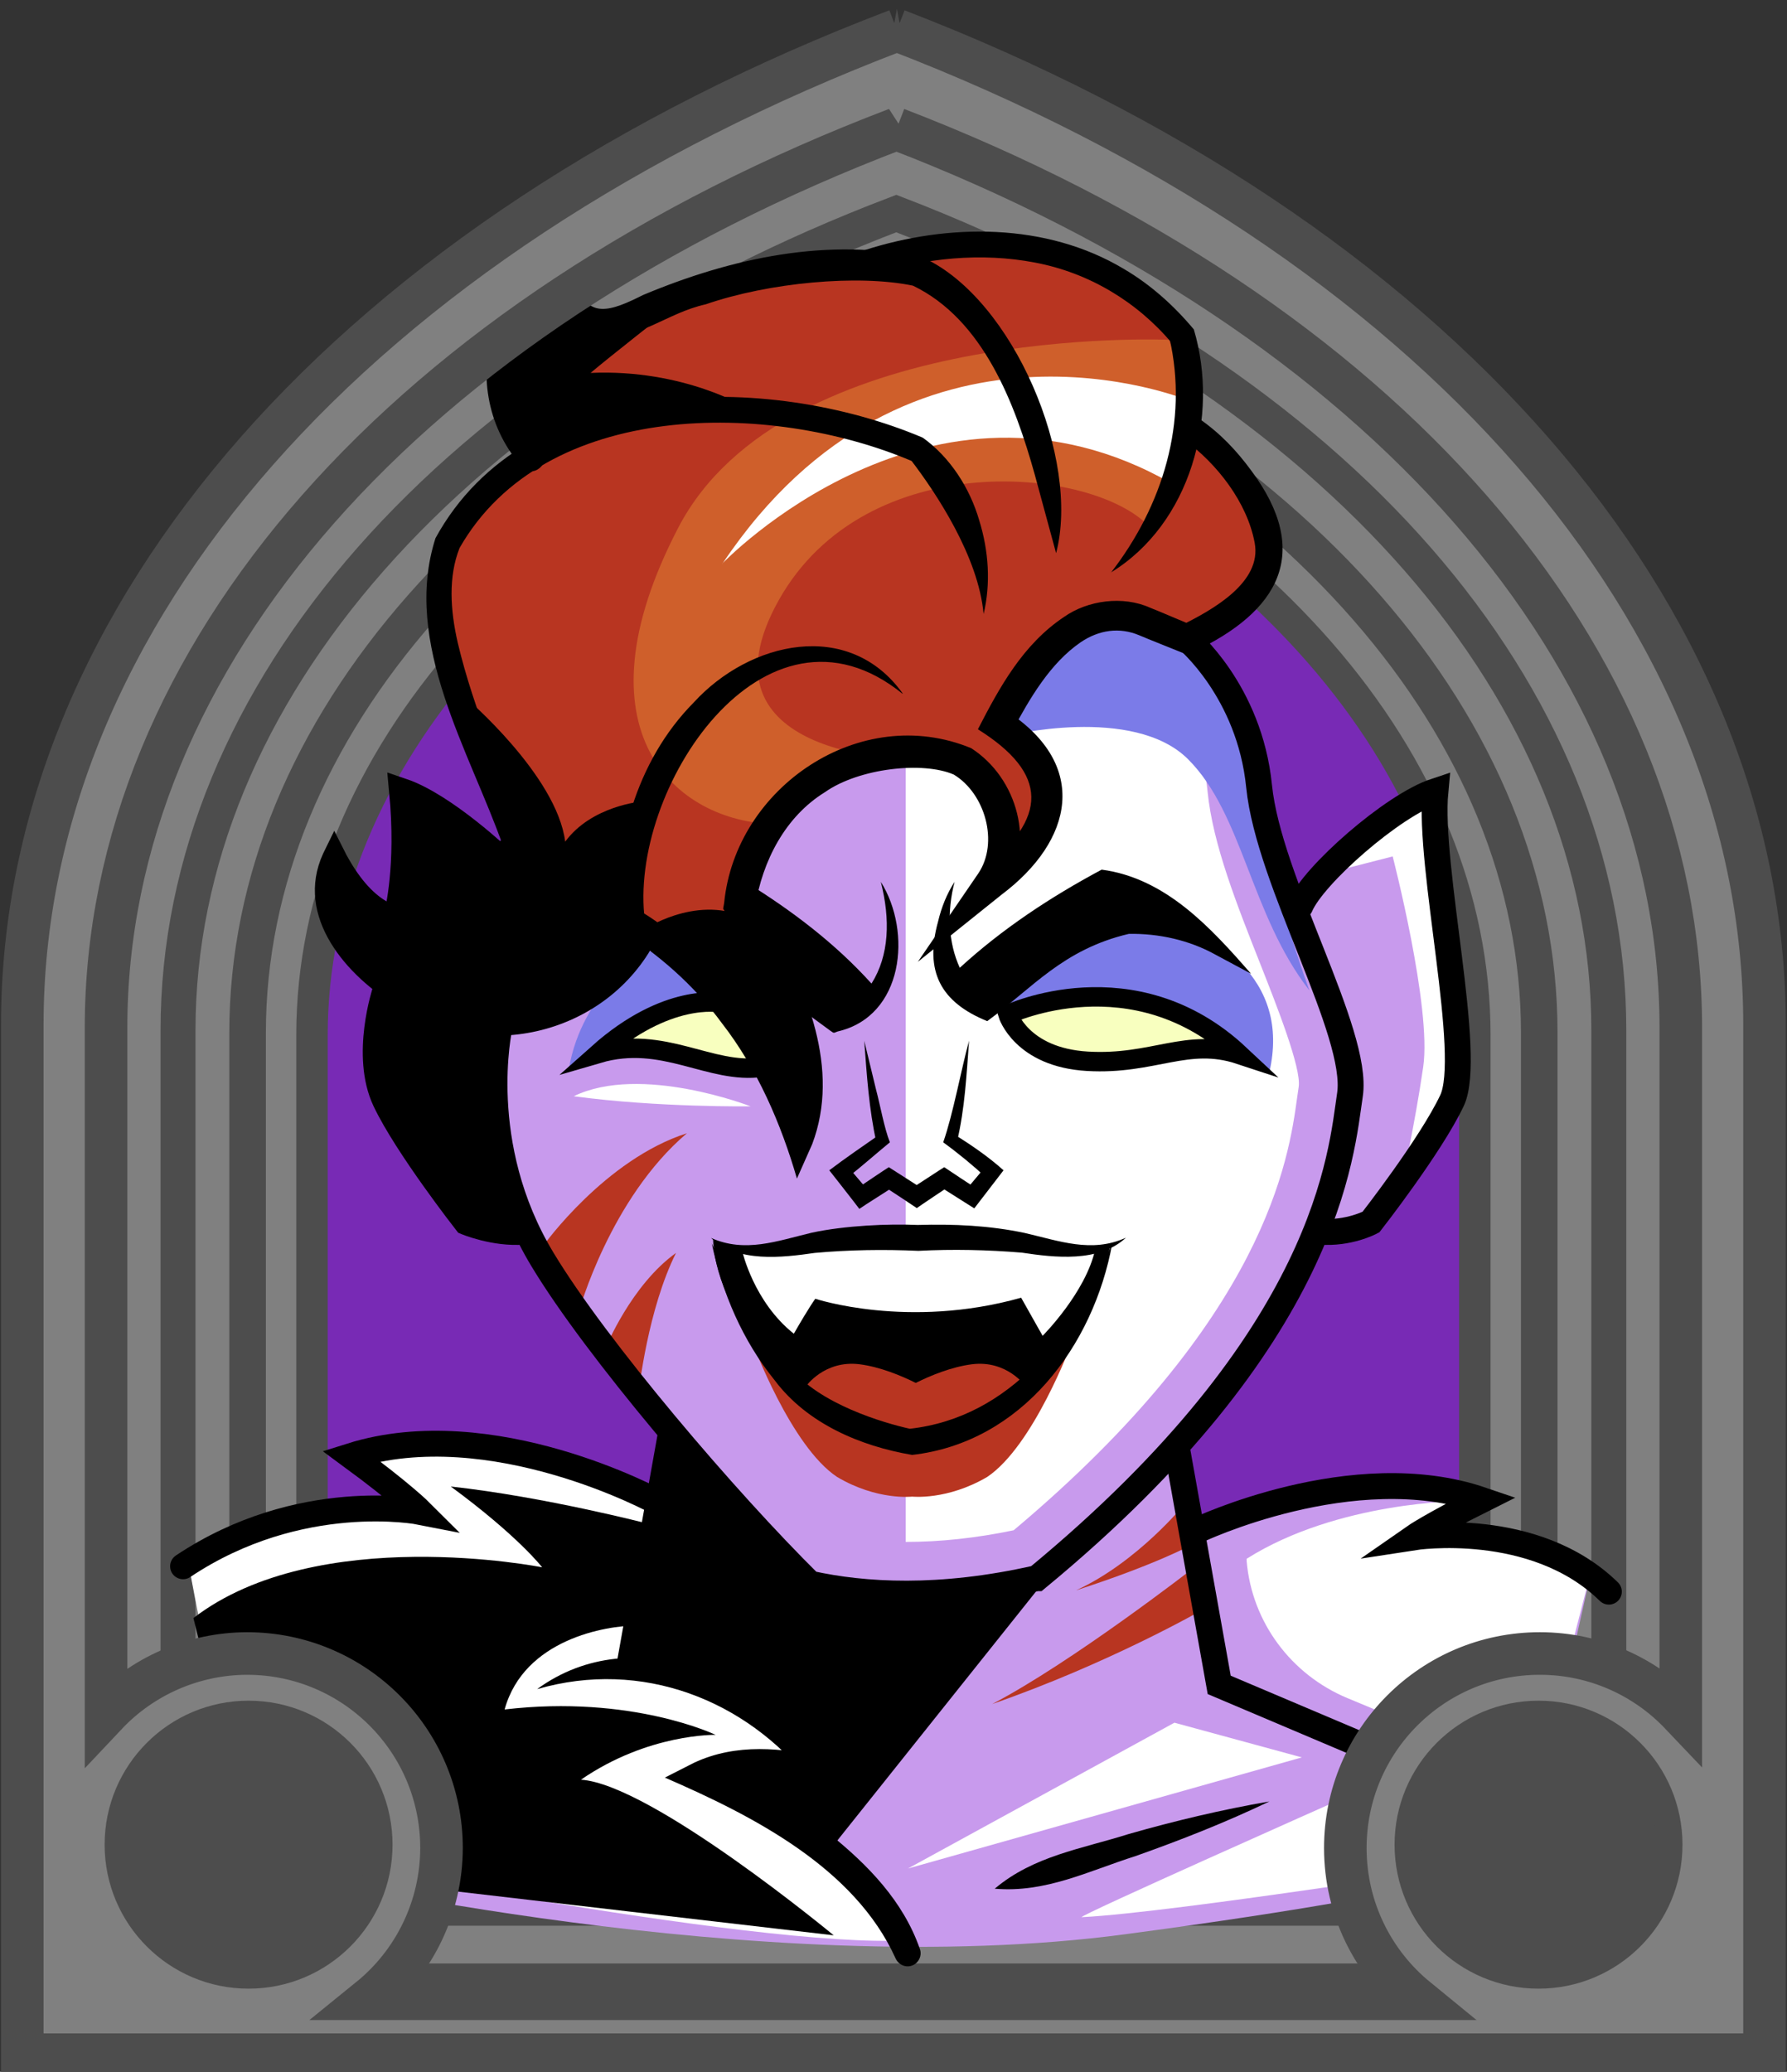 <svg id="Capa_2" xmlns="http://www.w3.org/2000/svg" xmlns:xlink="http://www.w3.org/1999/xlink" viewBox="0 0 69.02 80">
<rect x="0" y="0" width="69.02" height="80" fill="#333333" stroke="none"/>
<defs >
<style >
.cls-1{fill:#c89aed;}.cls-2{fill:#fff;}.cls-3{fill:#f8ffbf;}.cls-4{fill:#7b7be8;}.cls-5{fill:#a88347;}.cls-6{fill:#782ab5;}.cls-7,.cls-8,.cls-9,.cls-10,.cls-11,.cls-12{fill:none;}.cls-7,.cls-8,.cls-12{stroke:#000;stroke-miterlimit:10;}.cls-8,.cls-9,.cls-12{stroke-linecap:round;}.cls-9{stroke:#deb778;stroke-dasharray:0 0 0 4.06;stroke-linejoin:round;}.cls-13{fill:url(#USGS_19_Inundación_de_tierra);}.cls-14{fill:#deb778;}.cls-11{stroke:#1d1d1b;stroke-dasharray:0 0 2 2;stroke-width:.3px;}.cls-15{fill:#cf5f2b;}.cls-12{stroke-width:.75px;}.cls-16{fill:#fcf0c5;}.cls-17{fill:#b83521;}
</style>
<pattern id="USGS_19_Inundación_de_tierra" x="0" y="0" width="72" height="72" patternTransform="translate(-380.48 -16063) rotate(-90)" patternUnits="userSpaceOnUse" viewBox="0 0 72 72">
<g >
<rect class="cls-10" width="72" height="72">
</rect>
<g >
<line class="cls-11" x1="71" y1="71" x2="144.44" y2="71">
</line>
<line class="cls-11" x1="71" y1="67" x2="144.44" y2="67">
</line>
<line class="cls-11" x1="71" y1="63" x2="144.44" y2="63">
</line>
<line class="cls-11" x1="71" y1="59" x2="144.44" y2="59">
</line>
<line class="cls-11" x1="71" y1="55" x2="144.44" y2="55">
</line>
<line class="cls-11" x1="71" y1="51" x2="144.44" y2="51">
</line>
<line class="cls-11" x1="71" y1="47" x2="144.44" y2="47">
</line>
<line class="cls-11" x1="71" y1="43" x2="144.44" y2="43">
</line>
<line class="cls-11" x1="71" y1="39" x2="144.44" y2="39">
</line>
<line class="cls-11" x1="71" y1="35" x2="144.44" y2="35">
</line>
<line class="cls-11" x1="71" y1="31" x2="144.44" y2="31">
</line>
<line class="cls-11" x1="71" y1="27" x2="144.44" y2="27">
</line>
<line class="cls-11" x1="71" y1="23" x2="144.44" y2="23">
</line>
<line class="cls-11" x1="71" y1="19" x2="144.44" y2="19">
</line>
<line class="cls-11" x1="71" y1="15" x2="144.44" y2="15">
</line>
<line class="cls-11" x1="71" y1="11" x2="144.44" y2="11">
</line>
<line class="cls-11" x1="71" y1="7" x2="144.44" y2="7">
</line>
<line class="cls-11" x1="71" y1="3" x2="144.44" y2="3">
</line>
</g>
<g >
<line class="cls-11" x1="-1" y1="71" x2="72.44" y2="71">
</line>
<line class="cls-11" x1="-1" y1="67" x2="72.44" y2="67">
</line>
<line class="cls-11" x1="-1" y1="63" x2="72.44" y2="63">
</line>
<line class="cls-11" x1="-1" y1="59" x2="72.44" y2="59">
</line>
<line class="cls-11" x1="-1" y1="55" x2="72.44" y2="55">
</line>
<line class="cls-11" x1="-1" y1="51" x2="72.44" y2="51">
</line>
<line class="cls-11" x1="-1" y1="47" x2="72.44" y2="47">
</line>
<line class="cls-11" x1="-1" y1="43" x2="72.44" y2="43">
</line>
<line class="cls-11" x1="-1" y1="39" x2="72.44" y2="39">
</line>
<line class="cls-11" x1="-1" y1="35" x2="72.44" y2="35">
</line>
<line class="cls-11" x1="-1" y1="31" x2="72.44" y2="31">
</line>
<line class="cls-11" x1="-1" y1="27" x2="72.44" y2="27">
</line>
<line class="cls-11" x1="-1" y1="23" x2="72.44" y2="23">
</line>
<line class="cls-11" x1="-1" y1="19" x2="72.44" y2="19">
</line>
<line class="cls-11" x1="-1" y1="15" x2="72.44" y2="15">
</line>
<line class="cls-11" x1="-1" y1="11" x2="72.44" y2="11">
</line>
<line class="cls-11" x1="-1" y1="7" x2="72.44" y2="7">
</line>
<line class="cls-11" x1="-1" y1="3" x2="72.44" y2="3">
</line>
<line class="cls-11" x1="1.04" y1="69" x2="74.48" y2="69">
</line>
<line class="cls-11" x1="1.04" y1="65" x2="74.48" y2="65">
</line>
<line class="cls-11" x1="1.04" y1="61" x2="74.48" y2="61">
</line>
<line class="cls-11" x1="1.04" y1="57" x2="74.48" y2="57">
</line>
<line class="cls-11" x1="1.04" y1="53" x2="74.48" y2="53">
</line>
<line class="cls-11" x1="1.04" y1="49" x2="74.48" y2="49">
</line>
<line class="cls-11" x1="1.04" y1="45" x2="74.48" y2="45">
</line>
<line class="cls-11" x1="1.04" y1="41" x2="74.48" y2="41">
</line>
<line class="cls-11" x1="1.04" y1="37" x2="74.48" y2="37">
</line>
<line class="cls-11" x1="1.04" y1="33" x2="74.48" y2="33">
</line>
<line class="cls-11" x1="1.04" y1="29" x2="74.48" y2="29">
</line>
<line class="cls-11" x1="1.04" y1="25" x2="74.48" y2="25">
</line>
<line class="cls-11" x1="1.04" y1="21" x2="74.48" y2="21">
</line>
<line class="cls-11" x1="1.04" y1="17" x2="74.48" y2="17">
</line>
<line class="cls-11" x1="1.04" y1="13" x2="74.48" y2="13">
</line>
<line class="cls-11" x1="1.04" y1="9" x2="74.48" y2="9">
</line>
<line class="cls-11" x1="1.04" y1="5" x2="74.48" y2="5">
</line>
<line class="cls-11" x1="1.04" y1="1" x2="74.48" y2="1">
</line>
</g>
<g >
<line class="cls-11" x1="-73" y1="71" x2=".44" y2="71">
</line>
<line class="cls-11" x1="-73" y1="67" x2=".44" y2="67">
</line>
<line class="cls-11" x1="-73" y1="63" x2=".44" y2="63">
</line>
<line class="cls-11" x1="-73" y1="59" x2=".44" y2="59">
</line>
<line class="cls-11" x1="-73" y1="55" x2=".44" y2="55">
</line>
<line class="cls-11" x1="-73" y1="51" x2=".44" y2="51">
</line>
<line class="cls-11" x1="-73" y1="47" x2=".44" y2="47">
</line>
<line class="cls-11" x1="-73" y1="43" x2=".44" y2="43">
</line>
<line class="cls-11" x1="-73" y1="39" x2=".44" y2="39">
</line>
<line class="cls-11" x1="-73" y1="35" x2=".44" y2="35">
</line>
<line class="cls-11" x1="-73" y1="31" x2=".44" y2="31">
</line>
<line class="cls-11" x1="-73" y1="27" x2=".44" y2="27">
</line>
<line class="cls-11" x1="-73" y1="23" x2=".44" y2="23">
</line>
<line class="cls-11" x1="-73" y1="19" x2=".44" y2="19">
</line>
<line class="cls-11" x1="-73" y1="15" x2=".44" y2="15">
</line>
<line class="cls-11" x1="-73" y1="11" x2=".44" y2="11">
</line>
<line class="cls-11" x1="-73" y1="7" x2=".44" y2="7">
</line>
<line class="cls-11" x1="-73" y1="3" x2=".44" y2="3">
</line>
<line class="cls-11" x1="-70.96" y1="69" x2="2.48" y2="69">
</line>
<line class="cls-11" x1="-70.96" y1="65" x2="2.48" y2="65">
</line>
<line class="cls-11" x1="-70.96" y1="61" x2="2.48" y2="61">
</line>
<line class="cls-11" x1="-70.96" y1="57" x2="2.48" y2="57">
</line>
<line class="cls-11" x1="-70.96" y1="53" x2="2.48" y2="53">
</line>
<line class="cls-11" x1="-70.96" y1="49" x2="2.48" y2="49">
</line>
<line class="cls-11" x1="-70.96" y1="45" x2="2.48" y2="45">
</line>
<line class="cls-11" x1="-70.96" y1="41" x2="2.48" y2="41">
</line>
<line class="cls-11" x1="-70.96" y1="37" x2="2.48" y2="37">
</line>
<line class="cls-11" x1="-70.96" y1="33" x2="2.48" y2="33">
</line>
<line class="cls-11" x1="-70.96" y1="29" x2="2.48" y2="29">
</line>
<line class="cls-11" x1="-70.96" y1="25" x2="2.48" y2="25">
</line>
<line class="cls-11" x1="-70.96" y1="21" x2="2.48" y2="21">
</line>
<line class="cls-11" x1="-70.96" y1="17" x2="2.48" y2="17">
</line>
<line class="cls-11" x1="-70.96" y1="13" x2="2.48" y2="13">
</line>
<line class="cls-11" x1="-70.96" y1="9" x2="2.48" y2="9">
</line>
<line class="cls-11" x1="-70.96" y1="5" x2="2.48" y2="5">
</line>
<line class="cls-11" x1="-70.96" y1="1" x2="2.48" y2="1">
</line>
</g>
</g>
</pattern>
</defs>

  <path
     id="path7641-4"
     style="fill:#782ab5;fill-opacity:1;stroke:#4d4d4d;stroke-width:1.622;stop-color:#000000"
     d="M 34.9,1.694 C 14.323,9.527 1.63,23.954 1.569,39.581 V 79.197 H 67.964 V 39.581 C 67.958,23.99 55.374,9.571 34.9,1.694 Z"/>
  <path
     id="path7641-7"
     style="fill:#808080;stroke:#4d4d4d;stroke-width:1.483;stop-color:#000000"
     d="M 34.629,5.043 C 15.816,12.204 4.154,25.395 4.154,39.683 V 76.559 H 64.859 V 39.683 c 0,-14.255 -11.51,-27.438 -30.23,-34.64 z m -0.012,3.436 C 51.537,14.988 61.942,26.904 61.942,39.789 v 33.828 H 7.072 v -33.828 c 0,-12.914 10.54,-24.837 27.545,-31.31 z"/>
  <path
     id="path7641-7-8"
     style="fill:#808080;stroke:#4d4d4d;stroke-width:1.35;stop-color:#000000"
     d="M 34.618,8.246 C 17.491,14.766 6.876,26.774 6.876,39.781 v 33.57 H 62.138 v -33.57 c 0,-12.977 -10.478,-24.978 -27.52,-31.535 z m -0.011,3.128 c 15.403,5.926 24.875,16.774 24.875,28.503 V 70.672 H 9.532 V 39.877 c 0,-11.756 9.595,-22.61 25.075,-28.503 z"/>
  <path
     id="path7641-7-8-0"
     style="fill:#808080;stroke:#4d4d4d;stroke-width:1.214;stop-color:#000000"
     d="M 34.607,11.526 C 19.207,17.389 9.662,28.186 9.662,39.881 V 70.066 H 59.352 V 39.881 c 0,-11.668 -9.422,-22.459 -24.745,-28.355 z m -0.01,2.812 c 13.85,5.329 22.366,15.083 22.366,25.629 V 67.657 H 12.05 V 39.968 c 0,-10.571 8.627,-20.33 22.547,-25.629 z"/>


<g id="Characters">
<g >
<path class="cls-1" d="M61.44,60.75l-2.45,10.93s-1.41,1.13-15.54,3.01c-14.13,1.89-32.22-2.35-32.22-2.35,0,0-2.35-3.49-3.96-12.06,3.72-2.81,8.58-1.97,8.95-1.91-.07-.06-.48-.36-2.63-1.96,6.31-1.97,11.87,1.7,11.87,1.7l.37-2.92-5.37-7.54-2.26-.28s-.85-1.32-2.73-3.77-.47-5.37-.47-5.37c0,0-3.02-1.6-2.17-4.71,.47,1.04,2.73,1.6,2.73,1.6,0,0,.29-.75-.09-4.42,1.98,.47,3.67,2.82,3.67,2.82l.25-.3,.6-.73s-.04-.11-.1-.31c-.02-.04-.03-.08-.05-.12,0-.01-.01-.02-.01-.03-.41-1.2-1.54-4.44-2.38-5.95-1.04-1.88-1.79-3.86,3.11-8.57-.94-2.08-2.07-4.15,.47-8.1-.19,1.6,1.98,3.1,3.3,2.73,1.31-.38,5.46-2.55,9.98-2.08,7.82-2.16,11.4,2.45,11.4,2.45l.47,4.06s2.64,2.63,3.02,4.42c.37,1.79-3.21,3.68-3.21,3.68,0,0,.13,.03,.43,.31,.22,.2,.55,.54,.99,1.1,1.41,2.17,1.03,5.84,2.73,8.95,1.32-2.17,5.37-4.33,5.37-4.33l.75,11.58-2.82,5-2.45,.28c-.85,1.98-5.47,8.57-5.47,8.57,0,0,0,.66,.57,3.11,6.5-3.2,10.83-1.13,10.83-1.13,0,0-.75,.19-1.69,1.32,3.2-.47,6.21,1.32,6.21,1.32Z">
</path>
<path class="cls-4" d="M28.27,38.45s-3.47,.23-6.3,2.83c.52-3.06,3.01-4.51,3.01-4.51l3.29-.75v2.43Z">
</path>
<path class="cls-2" d="M25.64,57.84s-6.46-3.12-11.81-1.46c2.36,1.81,2.39,1.99,2.39,1.99,0,0-5.51-.44-8.95,1.91,1.35,7.84,3.3,11.24,3.3,11.24,0,0,18.61,3.75,24.44,3.4-3.26-4.72-7.36-6.18-7.36-6.18l4.03-.42s-3.12-3.82-7.29-3.96c.62-4.17,1.25-6.53,1.25-6.53Z">
</path>
<path class="cls-3" d="M28.14,38.69s-2.53-.04-4.54,1.91c3.29-.24,5.07,1.45,6.17,.6-.18-2.01-1.63-2.51-1.63-2.51Z">
</path>
<path class="cls-2" d="M34.98,26.63V61.6l5.46-.67s11.71-9.88,11.8-19.36c-2.86-8.76-3.22-11-3.76-13.24s-3.04-5.01-7.69-4.65-5.81,2.95-5.81,2.95Z">
</path>
<path class="cls-3" d="M39.06,39.11s.65,2,3.72,1.86c2.97-.37,4.74-.56,4.74-.56,0,0-2.88-3.39-8.45-1.3Z">
</path>
<path d="M40.44,60.92l-8.34,10.45-4.17-2.89,3.4-.64s-3.14-3.85-7.18-3.53c1.28-4.81,1.86-8.85,1.86-8.85l5.64,5.64s6.73,.58,8.78-.19Z">
</path>
<path d="M19.35,33.05l-3.73-2.18s.58,3.58,0,4.94c3.92-.44,3.73-2.76,3.73-2.76Z">
</path>
<path d="M15.04,37.89s-1.49,2.33-.53,4.02,3.2,5.18,3.2,5.18l2.32,.19s-1.65-4.75-.92-7.94c-2.62-1.21-4.07-1.45-4.07-1.45Z">
</path>
<path d="M22.44,68.72c2.6-1.79,5.2-1.73,5.2-1.73,0,0-3.24-1.56-8.15-.98,.75-2.72,3.93-3.24,5.09-3.24,.29-2.2,.46-3.93,.46-3.93,0,0-3.99-1.04-7.63-1.44,2.6,1.91,3.53,3.12,3.53,3.12,0,0-8.67-1.73-13.47,1.96,1.68,6.88,2.89,9.71,2.89,9.71l21.84,2.54s-7.05-5.84-9.77-6.01Z">
</path>
<path class="cls-2" d="M56.46,57.96s-4.78,0-8.31,2.23c0,.03,0,.06,0,.09,.2,2.35,1.71,4.38,3.89,5.29l7.36,3.06,2.03-7.88s-2.95-1.88-6.22-1.55c1.31-.85,1.24-1.24,1.24-1.24Z">
</path>
<polygon class="cls-2" points="45.36 66.52 50.28 67.86 35.07 72.15 45.36 66.52">
</polygon>
<path class="cls-2" d="M41.78,74.03c-.27,.01,10.02-4.56,10.02-4.56l5.99,2.41s-12.43,1.97-16.01,2.15Z">
</path>
<path class="cls-1" d="M37.76,25.4c3.74,0,6.2,.73,7,1,.47,.49,1.66,1.92,1.88,4.16,.2,2.04,1.14,4.39,2.04,6.67,.63,1.6,1.59,4.02,1.48,4.74-.02,.12-.04,.26-.06,.41-.32,2.34-1.18,8.51-10.95,16.71-1.44,.3-2.84,.45-4.17,.45-.95,0-1.86-.08-2.72-.23-3.17-3.21-7.74-8.61-9.6-11.71-2.2-3.64-1.43-7.45-1.42-7.47l.02-.08v-.08c.08-.51,.15-1.01,.22-1.49,1.08-7.93,1.45-10.6,9.24-12.28,2.41-.52,4.78-.78,7.04-.78m2.28,35.54v2.01s0-2.01,0-2.01m-2.28-37.54c-2.13,0-4.63,.22-7.47,.83-9.71,2.09-9.73,6.35-11,15.45,0,0-1.02,4.52,1.66,8.95,2.07,3.44,7.1,9.33,10.33,12.52,1.03,.23,2.26,.39,3.7,.39s3.16-.17,5.06-.6h.01c11.31-9.33,11.75-16.43,12.09-18.67,.36-2.4-3.14-8.22-3.51-11.91s-2.79-5.69-2.79-5.69c0,0-2.93-1.27-8.08-1.27h0Z">
</path>
<path class="cls-4" d="M38.86,28.42s4.91-1.22,7.03,.9,2.41,6,4.68,8.92c-2.34-6.51-1.46-8.27-2.71-10.68s-2.85-4.17-5.34-3.66-3.67,4.52-3.67,4.52Z">
</path>
<path class="cls-17" d="M45.99,24.67s.13,.03,.43,.31h-.29s-2.14-2.3-4.51-1-2.76,4.44-2.76,4.44c0,0,3.06,2.07,.31,4.74,.08-3.13-2.83-4.43-4.36-4.13-1.53,.31-4.82,1.38-5.89,6.12,2.52,4.75,1.83,8.19,1.83,8.19,0,0-2.52-5.74-5.74-7.04-3.06,3.37-5.74,3.44-7.73,2.83-1.99-.61-4.74-2.22-4.2-5.2,1.91,2.25,4.97,1.35,6.31-.71,.21-.32,.38-.67,.5-1.04h0s-.03-.08-.05-.12c0-.01-.01-.02-.01-.03-.41-1.2-1.54-4.44-2.38-5.95-1.04-1.88-1.79-3.86,3.11-8.57-.94-2.08-2.07-4.15,.47-8.1-.19,1.6,1.98,3.1,3.3,2.73,1.31-.38,5.46-2.55,9.98-2.08,7.82-2.16,11.4,2.45,11.4,2.45l.47,4.06s2.64,2.63,3.02,4.42c.37,1.79-3.21,3.68-3.21,3.68Z">
</path>
<path class="cls-15" d="M45.14,13.12s-14.83-.64-18.94,7.25-.08,11.37,3.71,11.45c.97-1.77,5.16-2.5,5.16-2.5,0,0-8.38-.08-5-6.13s12.25-5.16,14.35-2.82c2.1-4.19,.73-7.25,.73-7.25Z">
</path>
<path d="M17.97,26.93s3.53,3,3.86,5.57c1.02-1.39,2.95-1.55,2.95-1.55l-.16,4.66,.4,.69s-1.31,3-5.38,3.54-7.76-3.75-7.01-6.48c1.93,3,5.44,3.08,7.38-.87-2.4-2.93-2.02-5.56-2.02-5.56Z">
</path>
<path d="M25.89,11.94s-2.4,1.88-3.08,2.46c3.61-.16,6.06,1.36,6.06,1.36,0,0-5.96,.78-8.68,1.93-1.31-4.23-.63-6.79,1.15-8.21,.31,2.3,0,3.82,4.55,2.46Z">
</path>
<path d="M25,35.82s2.2-1.41,4.13-.21c2.82,3.55,1.83,7.37,1.83,7.37,0,0-2.25-4.6-5.96-7.16Z">
</path>
<path class="cls-2" d="M27.9,21.76s8.03-8.41,17.34-3.1c.76-2.57,.63-3.21,.63-3.21,0,0-10.78-4.44-17.97,6.32Z">
</path>
<path class="cls-4" d="M38.45,38.91s3.99-3.58,5.26-4.05c3.35,1.1,6.13,2.95,5.32,6.53-3.06-2.6-5.61-3.99-10.58-2.49Z">
</path>
<path class="cls-2" d="M28.99,42.72s-4.24-1.65-6.83-.39c3.25,.44,6.83,.39,6.83,.39Z">
</path>
<path class="cls-2" d="M51.76,33.59l2.03-.52s1.51,5.83,1.18,8.12-.85,4.58-.85,4.58l2.1-4.12-.92-11.06s-2.62,1.7-3.54,3.01Z">
</path>
<path class="cls-17" d="M23.4,52.03s.98-2.41,2.71-3.65c-1.09,2.18-1.43,5.3-1.43,5.3l-1.28-1.65Z">
</path>
<path class="cls-17" d="M21,48.08s2.37-3.31,5.53-4.32c-2.97,2.52-4.17,6.88-4.17,6.88l-1.35-2.56Z">
</path>
<path class="cls-17" d="M45.75,58.08s-1.81,2.24-4.19,3.33c3.09-1,4.47-1.76,4.47-1.76l-.29-1.57Z">
</path>
<path class="cls-17" d="M46.08,60.56s-4.66,3.62-7.76,5.24c4.52-1.57,8.09-3.62,8.09-3.62l-.33-1.62Z">
</path>
<path d="M48.32,37.6l-1.38-.74c-1.01-.56-2.19-.82-3.34-.8-2.55,.6-3.73,2.1-5.47,3.37-1.8-.73-2.43-1.92-1.9-3.84,.13-.55,.34-1.08,.64-1.54-.3,1.14-.25,2.34,.2,3.32,1.65-1.51,3.5-2.73,5.48-3.79,2.48,.33,4.22,2.25,5.77,4.02Z">
</path>
<path class="cls-12" d="M27.8,38.72s-2.04-.41-4.7,1.96c2.53-.74,4.33,.82,6.33,.53">
</path>
<path class="cls-12" d="M38.94,39.17s4.84-2.29,8.94,1.55c-2.03-.67-3.33,.41-5.88,.26s-3.07-1.81-3.07-1.81Z">
</path>
<path d="M37.43,40.17c-.1,1.33-.16,2.62-.47,3.93,0,0-.09-.29-.09-.29,.65,.41,1.3,.85,1.89,1.38-.25,.33-.88,1.14-1.13,1.47-.17-.11-1.17-.74-1.36-.86,0,0,.4,0,.4,0-.15,.1-1.14,.76-1.26,.85-.11-.08-1.13-.75-1.27-.84,0,0,.4,0,.4,0l-1.08,.69-.27,.18-.19-.25c-.15-.19-.83-1.07-.97-1.24,.62-.47,1.28-.92,1.91-1.36,0,0-.09,.29-.09,.29-.29-1.31-.37-2.6-.47-3.93,0,0,.46,1.9,.46,1.9,.16,.6,.31,1.46,.53,2.02-.56,.46-1.1,.94-1.66,1.38,0,0,.03-.45,.03-.45l.8,.94-.47-.07c.15-.1,1.14-.77,1.26-.84,.11,.07,1.14,.73,1.28,.82,0,0-.41,0-.41,0,.15-.09,1.15-.75,1.27-.82,.11,.08,1.13,.75,1.27,.84,0,0-.46,.07-.46,.07l.79-.94,.03,.44c-.51-.47-1.09-.95-1.67-1.37,.38-1.08,.69-2.8,1-3.93h0Z">
</path>
<path d="M27.55,47.84s.66,.73,2.87,.35,5.33-.73,6.85-.38,4.53,.73,5.61,.31c-.52,2.42-2.49,5.43-4.19,6.51s-3.81,1.04-3.81,1.04c0,0-3.15-.83-4.95-2.87s-2.35-3.81-2.39-4.95Z">
</path>
<path d="M32.35,39.83c-.17,.06-.12,.08-.28-.03-.58-.42-1.16-.85-1.72-1.28-.65-1.22-1.49-3.04-1.53-4.45,1.78,1.1,3.45,2.37,4.84,3.91,.69-1.09,.73-2.48,.36-3.93,1.21,1.93,.89,5.19-1.67,5.78Z">
</path>
<path class="cls-17" d="M37.54,52.68c-.79,.1-1.61,.44-2.17,.72-.56-.28-1.38-.62-2.17-.72-1.36-.17-2.07,.85-2.07,.85,.24,1.25,3.46,2.03,3.46,2.03l.78-.04,.78,.04s3.22-.78,3.46-2.03c0,0-.71-1.02-2.07-.85Z">
</path>
<path class="cls-2" d="M28.67,48.32s.44,1.95,1.99,3.18c.64-1.11,.83-1.35,.83-1.35,0,0,3.58,1.19,7.95-.04,.6,1.07,.83,1.47,.83,1.47,0,0,1.67-1.67,2.03-3.34-2.58-.16-5.29-.28-7.43-.44s-6.2,.52-6.2,.52Z">
</path>
<path class="cls-17" d="M41.39,51.86s-1.47,3.97-3.26,5.17c-1.55,.91-2.9,.76-2.9,.76,0,0-1.35,.16-2.9-.76-1.79-1.19-3.26-5.17-3.26-5.17,0,0,2.39,3.64,6.16,3.81,2.9,.05,6.16-3.81,6.16-3.81Z">
</path>
<path d="M34.86,26.79c-5.35-4.33-10.63,3.74-9.95,8.77,0,0-.26-.43-.26-.43,2.4,1.45,4.3,3.62,5.63,6.08,.44,.82,.82,1.65,1.13,2.57l-1.05-.1c.91-2.85-.75-6.01-2.3-8.38,0,0-.13-.21-.13-.21l.04-.23c.44-4.46,5.26-7.74,9.54-5.97,1.79,1.15,2.5,3.69,1.29,5.55,0,0-.88-.83-.88-.83,2.56-2.03,2.59-3.73-.15-5.45,.84-1.63,1.74-3.28,3.33-4.34,.91-.64,2.27-.83,3.33-.35,.36,.14,1.26,.53,1.63,.68,0,0-.44,0-.44,0,1.21-.6,3.13-1.66,2.84-3.19-.29-1.56-1.45-3.05-2.71-3.97-.23-.16-.28-.47-.12-.7,.16-.22,.47-.28,.69-.12,.81,.56,1.44,1.23,2,1.99,2.38,3.19,1.08,5.46-2.25,7.02,0,0-.21,.1-.21,.1l-.23-.09c-.37-.15-1.28-.51-1.63-.66-.76-.32-1.55-.21-2.26,.27-1.18,.81-1.97,2.17-2.65,3.44,0,0-.19-.77-.19-.77,3.18,2.07,2.56,4.99-.22,7.08,0,0-3.23,2.59-3.23,2.59l2.34-3.42c.79-1.18,.27-3.07-.95-3.81-1.19-.52-3.66-.25-4.98,.68-1.52,.94-2.41,2.63-2.7,4.45l-.1-.44,.66,1.04c1.43,2.53,2.75,5.63,1.65,8.54,0,0-.59,1.33-.59,1.33-.61-2.11-1.53-4.24-2.89-5.99-1.08-1.48-2.48-2.7-4.03-3.66-.2-3.13,.68-6.46,2.94-8.74,2.15-2.35,5.98-3.24,8.06-.35h0Z">
</path>
<path d="M25.32,36.33c-1.87,3.59-6.57,4.75-9.95,2.54-1.97-1.16-4.01-3.47-2.89-5.91,0,0,.43-.88,.43-.88l.46,.91c1.96,3.63,4.35,2,6.11-.75,0,0-.04,.46-.04,.46-1.29-3.68-3.92-7.86-2.62-11.92,3.51-6.41,12.85-6.41,18.82-3.88,1.06,.76,1.82,1.95,2.18,3.19,.37,1.19,.45,2.45,.17,3.62-.2-2.23-1.85-4.69-2.78-5.91-5.47-2.32-14.17-2.4-17.46,3.36-.44,1.11-.36,2.4-.07,3.66,.62,2.62,1.76,5.19,2.79,7.75-2.24,3.58-5.51,5.35-8,.83,0,0,.89,.04,.89,.04-.51,1.09,.1,2.47,.96,3.31,1.81,1.91,4.84,2.9,7.29,1.76,1.21-.53,2.17-1.55,2.86-2.71,.34-.56,1.19-.05,.86,.51h0Z">
</path>
<path d="M20.13,18c-2.8-3.28-.76-7.83,1.92-10.5-.02,1.03-.14,2.37,.18,3.35,.43,1.54,1.39,1.15,2.61,.54,3.39-1.42,7.17-2.26,10.84-1.43,3.47,1.61,6.06,7.78,5.11,11.4,0,0-.82-3.02-.82-3.02-.77-2.76-1.99-6-4.71-7.31-2.13-.44-5.56-.12-8,.72-1.56,.35-2.49,1.37-4.29,1.3-1.87-.38-2.04-2.67-1.95-4.2,0,0,.87,.37,.87,.37-.95,1.13-1.72,2.57-2.02,4.03-.29,1.48,.09,2.95,1.03,4.11,.45,.51-.35,1.18-.77,.64h0Z">
</path>
<path d="M42.91,22.11c2-2.58,3-5.83,2.26-9.05,0,0,.1,.2,.1,.2-1.35-1.61-3.22-2.73-5.29-3.12-2.07-.4-4.27-.18-6.28,.47-.26,.08-.54-.06-.63-.32-.08-.26,.06-.54,.32-.63,3.24-1.04,7.01-1.07,10.01,.72,1.04,.61,1.94,1.42,2.71,2.34,1,3.36-.13,7.51-3.21,9.39h0Z">
</path>
<path class="cls-8" d="M19.29,39.68s-1.02,4.52,1.66,8.95c2.07,3.44,7.1,9.33,10.33,12.52,2.08,.46,5.01,.64,8.76-.21h.01c11.31-9.33,11.75-16.43,12.09-18.67,.36-2.4-3.14-8.22-3.51-11.91s-2.79-5.69-2.79-5.69">
</path>
<path class="cls-8" d="M19.39,33.22s-2.21-2.11-3.86-2.67c.28,2.94-.18,4.69-.18,4.69">
</path>
<path class="cls-8" d="M14.88,38.27s-.83,2.48,0,4.23,3.13,4.69,3.13,4.69c0,0,1.1,.46,2.21,.37">
</path>
<path class="cls-8" d="M50.99,47.56c1.1,.09,1.96-.37,1.96-.37,0,0,2.3-2.94,3.13-4.69s-.92-9.01-.64-11.95c-1.66,.55-4.72,3.25-5.22,4.44">
</path>
<line class="cls-8" x1="25.92" y1="55.31" x2="24.32" y2="64.26">
</line>
<polyline class="cls-8" points="45.49 56.11 47.09 65.06 59.62 70.37">
</polyline>
<path class="cls-8" d="M25.37,57.99s-6.37-3.48-11.81-1.77c1.96,1.44,2.68,2.16,2.68,2.16,0,0-4.65-.92-9.17,2.1">
</path>
<path class="cls-8" d="M46.23,59.1s6.02-2.88,11-1.18c-1.96,.98-2.62,1.44-2.62,1.44,0,0,4.65-.72,7.53,2.1">
</path>
<path d="M20.75,65.22c3.77-2.74,8.79-.39,11.45,2.84,0,0,1.3,1.35,1.3,1.35-1.91-.42-4.23-1.07-6.09-.29,0,0-.07-1.08-.07-1.08,1.7,.77,3.27,1.67,4.74,2.81,1.42,1.15,2.8,2.54,3.45,4.41,.09,.26-.05,.55-.31,.64-.25,.09-.52-.04-.63-.28-1.58-3.5-5.52-5.51-8.91-6.98,0,0,1.12-.57,1.12-.57,1.64-.77,3.41-.58,5.09-.2,0,0-.57,.94-.57,.94-2.51-3.19-6.54-4.75-10.56-3.59h0Z">
</path>
<path d="M38.42,72.93c1.5-1.27,3.37-1.54,5.17-2.11,1.79-.51,3.59-.94,5.44-1.26-1.69,.81-3.42,1.49-5.17,2.11-1.8,.57-3.47,1.43-5.44,1.26h0Z">
</path>
<path d="M43.48,47.8c-1.05,.96-2.75,.76-4.01,.57-1.32-.11-2.68-.14-4-.07-1.32-.06-2.68-.04-4,.08-1.26,.18-2.96,.39-4.01-.58,1.32,.59,2.55,.12,3.89-.2,1.29-.28,2.98-.35,4.09-.3,1.4-.04,2.77,.02,4.14,.31,1.34,.31,2.58,.78,3.89,.19h0Z">
</path>
<path d="M42.96,48.01c-.72,3.96-3.5,7.69-7.73,8.17-2.01-.34-4.06-1.22-5.3-2.87-1.25-1.54-2.04-3.39-2.44-5.3,.77,1.77,1.75,3.44,3.02,4.78,1.12,1.43,3.64,2.16,4.63,2.38,3.91-.44,6.38-3.71,7.82-7.17h0Z">
</path>
</g>
</g>
  <g
     id="g20645">
    <path
       style="fill:#808080;stroke:#4d4d4d;stroke-width:0.938;stop-color:#000000;fill-opacity:1"
       d="m 9.542,65.883 a 5.476,5.476 0 0 1 5.476,5.476 5.476,5.476 0 0 1 -5.476,5.476 5.476,5.476 0 0 1 -5.476,-5.476 5.476,5.476 0 0 1 5.476,-5.476 z"/>
    <path
       style="fill:#808080;stroke:#4d4d4d;stroke-width:0.938;stop-color:#000000;fill-opacity:1"
       d="m 59.472,65.883 a 5.476,5.476 0 0 1 5.476,5.476 5.476,5.476 0 0 1 -5.476,5.476 5.476,5.476 0 0 1 -5.476,-5.476 5.476,5.476 0 0 1 5.476,-5.476 z"/>
    <path
       id="path7641"
       style="fill:#808080;stroke:#4d4d4d;stroke-width:1.644;stop-color:#000000"
       d="M 34.643,1.166 C 13.788,9.105 0.861,23.727 0.861,39.564 V 79.34 H 68.152 V 39.564 c 0,-15.801 -12.759,-30.415 -33.51,-38.398 z m -0.014,3.809 C 53.385,12.191 64.918,25.4 64.918,39.682 v 26.508 c -1.369,-1.441 -3.301,-2.342 -5.445,-2.342 -4.149,0 -7.512,3.363 -7.512,7.512 0,2.347 1.076,4.443 2.762,5.82 H 14.27 c 1.756,-1.423 2.778,-3.56 2.783,-5.82 4.8e-5,-4.149 -3.363,-7.512 -7.512,-7.512 -2.062,0.006 -4.031,0.86 -5.445,2.361 V 39.682 c 0,-14.315 11.683,-27.532 30.533,-34.707 z"/>
    <circle
       style="fill:#4d4d4d;fill-opacity:1;stroke:#4d4d4d;stop-color:#000000"
       id="path16431"
       cx="9.601"
       cy="71.23"
       r="5.06" />
    <circle
       style="fill:#4d4d4d;fill-opacity:1;stroke:#4d4d4d;stop-color:#000000"
       id="path16431-3"
       cx="59.423"
       cy="71.23"
       r="5.06" />
  </g>
</svg>
